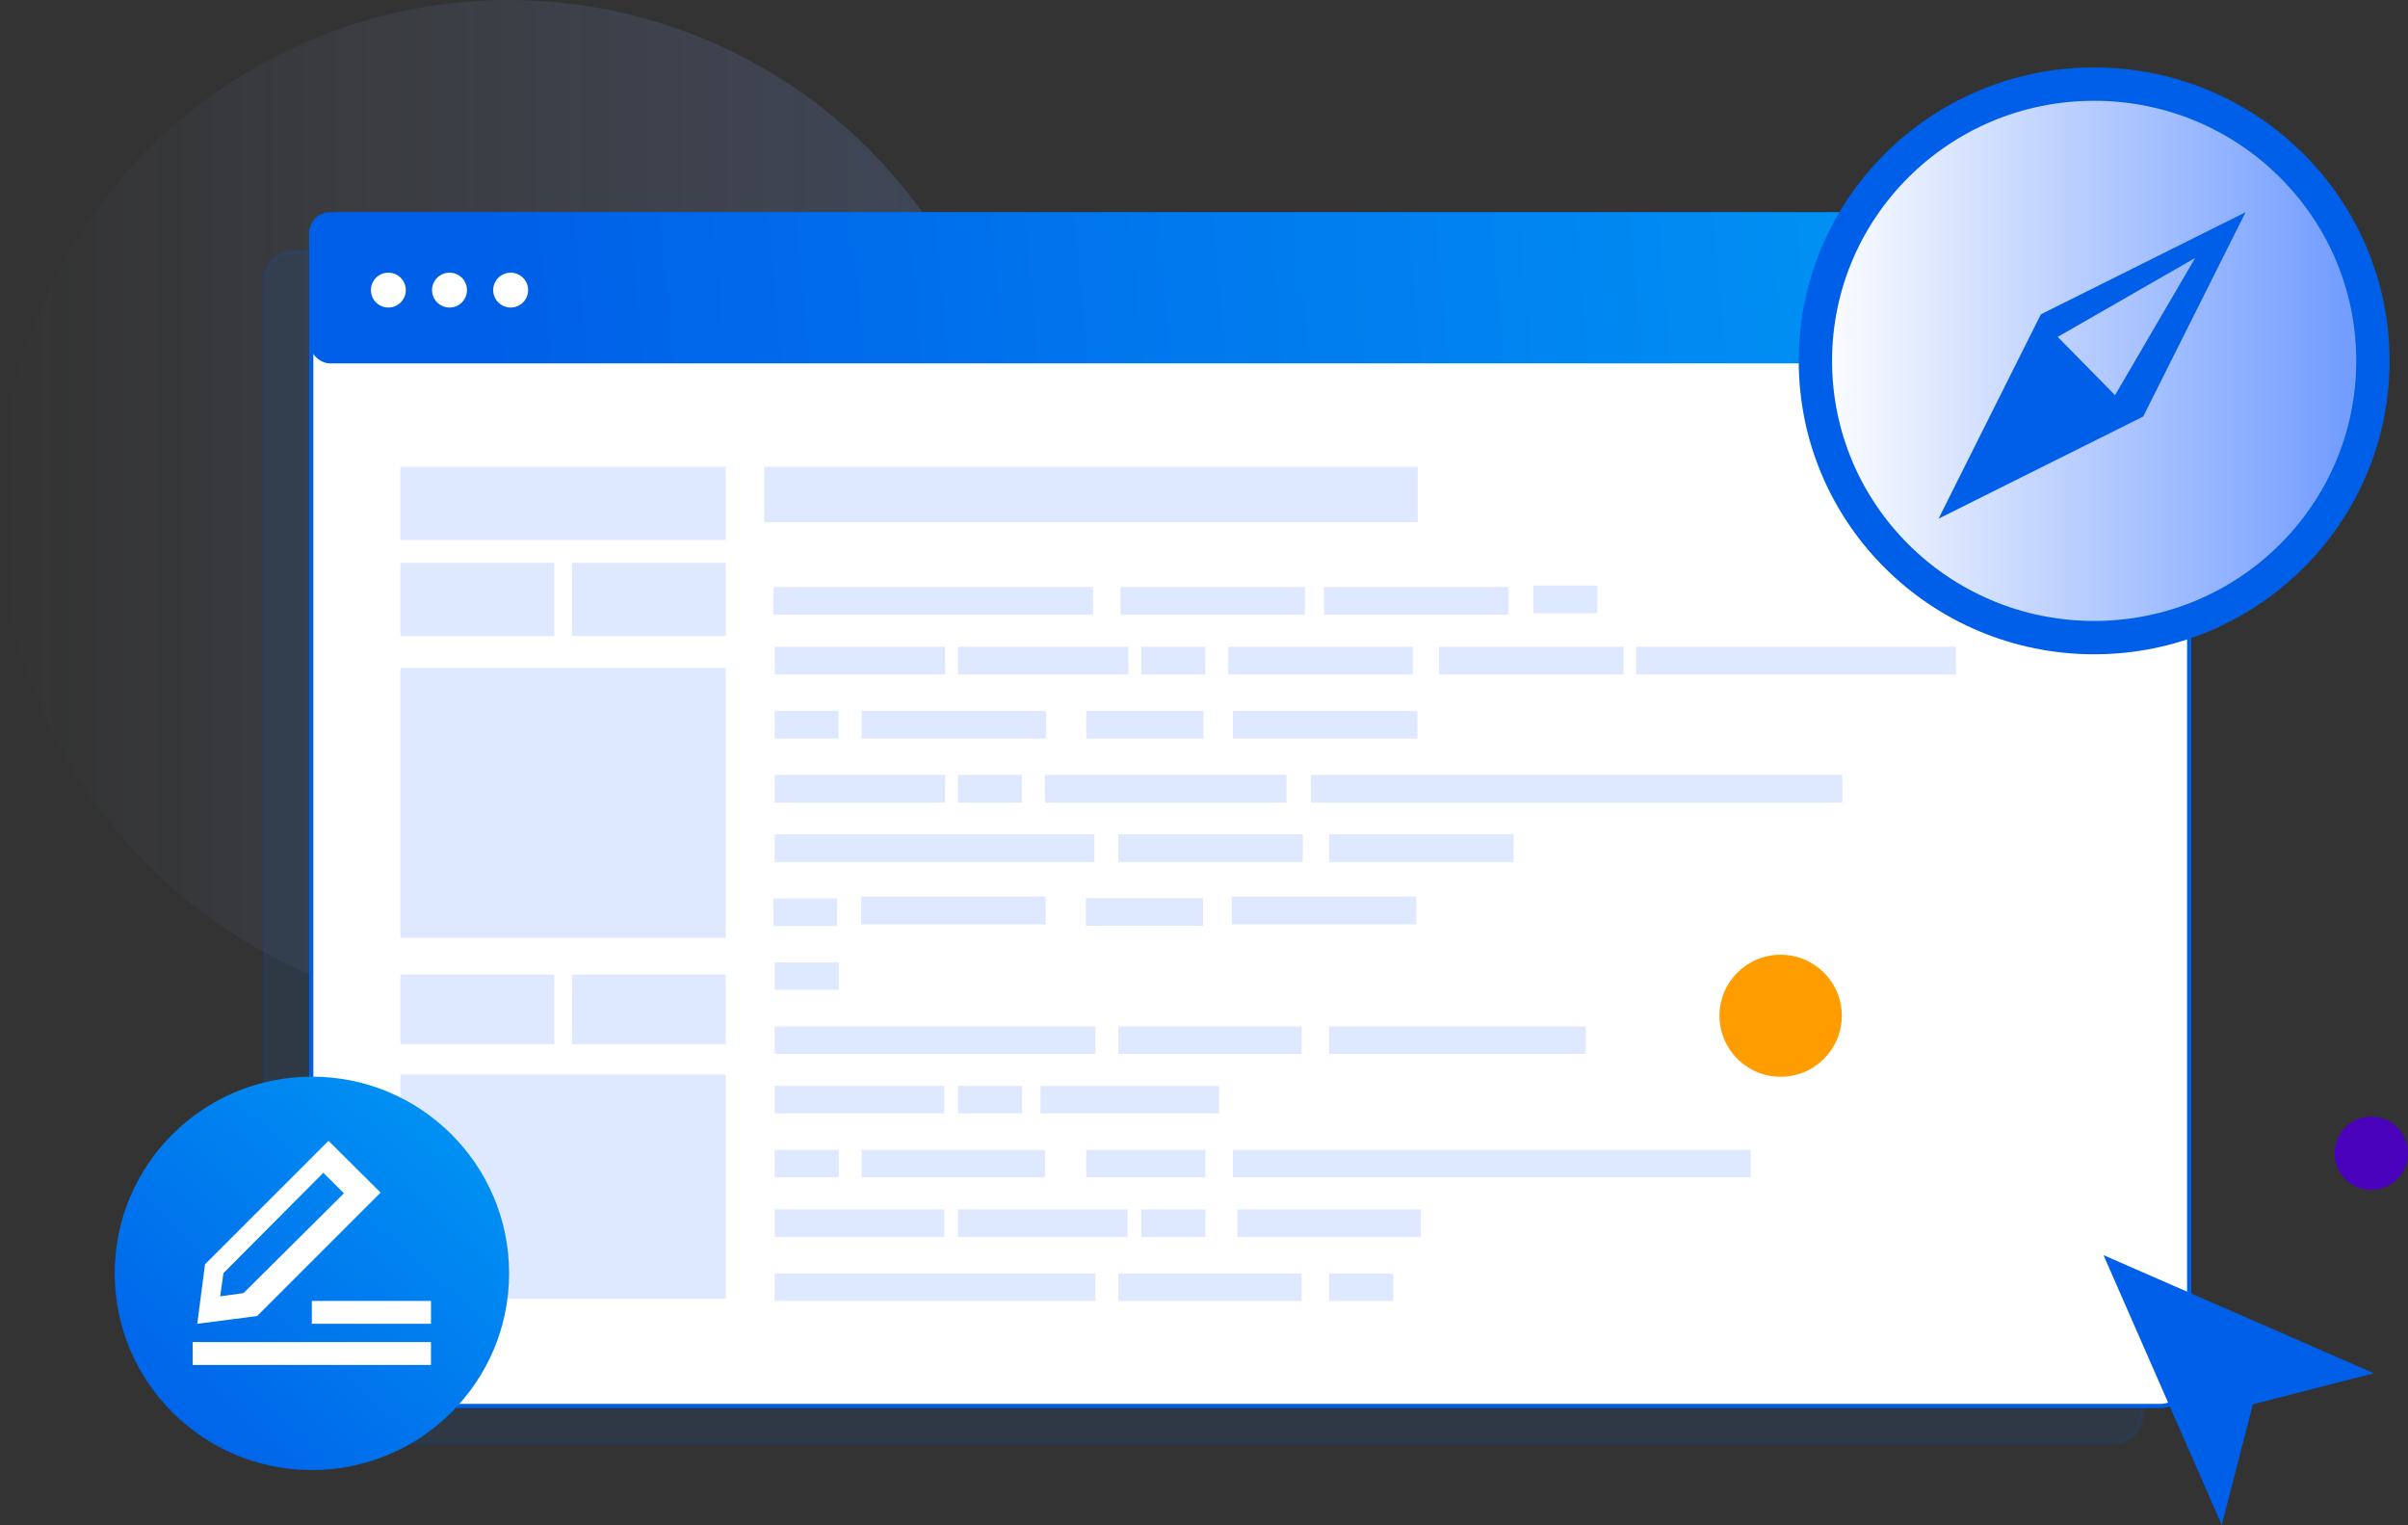 <?xml version="1.0" encoding="UTF-8"?>
<svg width="578px" height="366px" viewBox="0 0 578 366" version="1.1" xmlns="http://www.w3.org/2000/svg" xmlns:xlink="http://www.w3.org/1999/xlink">
    <rect x="0" y="0" width="578" height="366" fill="#333333" stroke="none"/>
    <title>编组 24</title>
    <defs>
        <linearGradient x1="0%" y1="44.924%" x2="94.268%" y2="44.924%" id="linearGradient-1">
            <stop stop-color="#B0C8FF" stop-opacity="0" offset="0%"></stop>
            <stop stop-color="#739DFF" offset="100%"></stop>
        </linearGradient>
        <linearGradient x1="93.994%" y1="49.678%" x2="8.69%" y2="50.306%" id="linearGradient-2">
            <stop stop-color="#0098F5" offset="0%"></stop>
            <stop stop-color="#005FE8" offset="100%"></stop>
        </linearGradient>
        <linearGradient x1="93.994%" y1="0.267%" x2="8.69%" y2="97.265%" id="linearGradient-3">
            <stop stop-color="#0098F5" offset="0%"></stop>
            <stop stop-color="#005FE8" offset="100%"></stop>
        </linearGradient>
        <linearGradient x1="0%" y1="44.924%" x2="94.268%" y2="44.924%" id="linearGradient-4">
            <stop stop-color="#FFFFFF" offset="0%"></stop>
            <stop stop-color="#739DFF" offset="100%"></stop>
        </linearGradient>
    </defs>
    <g id="页面-1" stroke="none" stroke-width="1" fill="none" fill-rule="evenodd">
        <g id="Console" transform="translate(-1042, -4784)">
            <g id="编组-24" transform="translate(1042, 4784)">
                <ellipse id="椭圆形备份-26" fill="url(#linearGradient-1)" opacity="0.178" cx="122.088" cy="121.762" rx="122.088" ry="121.762"></ellipse>
                <rect id="矩形" stroke="#005FE8" fill="#006EEC" opacity="0.1" x="63.462" y="60.347" width="450.76" height="285.979" rx="7"></rect>
                <rect id="矩形备份-136" stroke="#005FE8" fill="#FFFFFF" x="74.712" y="51.44" width="450.76" height="285.979" rx="7"></rect>
                <rect id="矩形" fill="url(#linearGradient-2)" x="74.212" y="50.94" width="451.76" height="36.262" rx="5"></rect>
                <ellipse id="椭圆形" fill="#FFFFFF" cx="93.222" cy="69.622" rx="4.193" ry="4.182"></ellipse>
                <ellipse id="椭圆形备份" fill="#FFFFFF" cx="107.899" cy="69.622" rx="4.193" ry="4.182"></ellipse>
                <ellipse id="椭圆形备份-2" fill="#FFFFFF" cx="122.577" cy="69.622" rx="4.193" ry="4.182"></ellipse>
                <rect id="矩形" fill="#DEE8FF" x="183.411" y="112.023" width="156.892" height="13.317"></rect>
                <rect id="矩形备份-193" fill="#DEE8FF" x="96.122" y="112.023" width="78.094" height="17.565"></rect>
                <rect id="矩形备份-200" fill="#DEE8FF" x="96.122" y="160.327" width="78.094" height="64.771"></rect>
                <rect id="矩形备份-202" fill="#DEE8FF" x="96.122" y="257.899" width="78.094" height="53.793"></rect>
                <rect id="矩形备份-196" fill="#DEE8FF" x="96.122" y="135.077" width="36.917" height="17.565"></rect>
                <rect id="矩形备份-204" fill="#DEE8FF" x="96.122" y="233.881" width="36.917" height="16.708"></rect>
                <rect id="矩形备份-198" fill="#DEE8FF" x="137.299" y="135.077" width="36.917" height="17.565"></rect>
                <rect id="矩形备份-206" fill="#DEE8FF" x="137.299" y="233.881" width="36.917" height="16.708"></rect>
                <rect id="矩形备份-49" fill="#DEE8FF" x="185.942" y="155.22" width="40.92" height="6.658"></rect>
                <g id="编组-23" transform="translate(303.083, 271.588) scale(1, -1) translate(-303.083, -271.588) translate(185.942, 230.969)" fill="#DEE8FF">
                    <rect id="矩形备份-185" x="0" y="15.369" width="40.697" height="6.587"></rect>
                    <rect id="矩形备份-186" x="43.997" y="15.369" width="40.697" height="6.587"></rect>
                    <rect id="矩形备份-187" x="0" y="45.01" width="40.697" height="6.587"></rect>
                    <rect id="矩形备份-188" x="87.993" y="15.369" width="15.399" height="6.587"></rect>
                    <rect id="矩形备份-189" x="43.997" y="45.01" width="15.399" height="6.587"></rect>
                    <rect id="矩形备份-190" x="0" y="29.641" width="15.399" height="6.587"></rect>
                    <rect id="矩形备份-191" x="0" y="74.651" width="15.399" height="6.587"></rect>
                    <rect id="矩形备份-192" x="133.089" y="0" width="15.399" height="6.587"></rect>
                    <rect id="矩形备份-194" x="63.795" y="45.01" width="42.897" height="6.587"></rect>
                    <rect id="矩形备份-195" x="20.898" y="29.641" width="43.997" height="6.587"></rect>
                    <rect id="矩形备份-197" x="111.091" y="15.369" width="43.997" height="6.587"></rect>
                    <rect id="矩形备份-199" x="109.991" y="29.641" width="124.29" height="6.587"></rect>
                    <rect id="矩形备份-201" x="0" y="0" width="76.994" height="6.587"></rect>
                    <rect id="矩形备份-203" x="74.794" y="29.641" width="28.598" height="6.587"></rect>
                    <rect id="矩形备份-205" x="0" y="59.282" width="76.994" height="6.587"></rect>
                    <rect id="矩形备份-207" x="82.493" y="59.282" width="43.997" height="6.587"></rect>
                    <rect id="矩形备份-208" x="82.493" y="0" width="43.997" height="6.587"></rect>
                    <rect id="矩形备份-209" x="133.089" y="59.282" width="61.595" height="6.587"></rect>
                </g>
                <ellipse id="椭圆形备份-8" fill="url(#linearGradient-3)" cx="74.869" cy="305.594" rx="47.332" ry="47.206"></ellipse>
                <path d="M46.253,327.577 L103.449,327.577 L103.449,322.087 L46.253,322.087 L46.253,327.577 Z M74.851,317.696 L103.449,317.696 L103.449,312.207 L74.851,312.207 L74.851,317.696 Z M47.353,317.696 L49.214,303.411 L78.855,273.784 L91.35,286.217 L61.708,315.844 L47.353,317.696 Z M53.634,305.543 L52.853,311.109 L58.453,310.333 L82.55,286.387 L77.601,281.468 L53.634,305.543 Z" id="bianji" fill="#FFFFFF"></path>
                <rect id="矩形备份-169" fill="#DEE8FF" x="229.939" y="155.22" width="40.92" height="6.658"></rect>
                <rect id="矩形备份-177" fill="#DEE8FF" x="185.942" y="185.958" width="40.92" height="6.658"></rect>
                <rect id="矩形备份-170" fill="#DEE8FF" x="273.935" y="155.22" width="15.345" height="6.658"></rect>
                <rect id="矩形备份-178" fill="#DEE8FF" x="229.939" y="185.958" width="15.345" height="6.658"></rect>
                <rect id="矩形备份-173" fill="#DEE8FF" x="185.942" y="170.589" width="15.345" height="6.658"></rect>
                <rect id="矩形备份-181" fill="#DEE8FF" x="185.611" y="215.599" width="15.345" height="6.658"></rect>
                <rect id="矩形备份-171" fill="#DEE8FF" x="368.047" y="140.53" width="15.345" height="6.658"></rect>
                <rect id="矩形备份-50" fill="#DEE8FF" x="294.833" y="155.22" width="44.286" height="6.658"></rect>
                <rect id="矩形备份-179" fill="#DEE8FF" x="314.632" y="185.958" width="127.59" height="6.658"></rect>
                <rect id="矩形备份-174" fill="#DEE8FF" x="206.84" y="170.589" width="44.286" height="6.658"></rect>
                <rect id="矩形备份-182" fill="#DEE8FF" x="206.716" y="215.181" width="44.286" height="6.658"></rect>
                <rect id="矩形备份-51" fill="#DEE8FF" x="345.429" y="155.22" width="44.286" height="6.658"></rect>
                <rect id="矩形备份-180" fill="#DEE8FF" x="250.837" y="185.958" width="57.97" height="6.658"></rect>
                <rect id="矩形备份-175" fill="#DEE8FF" x="295.933" y="170.589" width="44.286" height="6.658"></rect>
                <rect id="矩形备份-183" fill="#DEE8FF" x="295.659" y="215.181" width="44.286" height="6.658"></rect>
                <rect id="矩形备份-44" fill="#DEE8FF" x="185.611" y="140.876" width="76.756" height="6.658"></rect>
                <rect id="矩形备份-172" fill="#DEE8FF" x="392.726" y="155.22" width="76.756" height="6.658"></rect>
                <rect id="矩形备份-176" fill="#DEE8FF" x="260.736" y="170.589" width="28.133" height="6.658"></rect>
                <rect id="矩形备份-184" fill="#DEE8FF" x="260.631" y="215.528" width="28.133" height="6.658"></rect>
                <rect id="矩形备份-60" fill="#DEE8FF" x="185.942" y="200.23" width="76.756" height="6.658"></rect>
                <rect id="矩形备份-46" fill="#DEE8FF" x="268.949" y="140.876" width="44.286" height="6.658"></rect>
                <rect id="矩形备份-61" fill="#DEE8FF" x="268.436" y="200.23" width="44.286" height="6.658"></rect>
                <rect id="矩形备份-48" fill="#DEE8FF" x="317.824" y="140.876" width="44.286" height="6.658"></rect>
                <rect id="矩形备份-62" fill="#DEE8FF" x="319.032" y="200.23" width="44.286" height="6.658"></rect>
                <g id="系统-位置配置" transform="translate(537.364, 333.614) scale(-1, 1) translate(-537.364, -333.614) translate(504.917, 301.229)" fill="#005FE8" fill-rule="nonzero">
                    <rect id="矩形" opacity="0" x="0" y="0" width="64.895" height="64.771"></rect>
                    <polygon id="路径" points="64.895 0 36.516 64.771 29.037 35.789 0 28.35"></polygon>
                </g>
                <ellipse id="椭圆形备份-26" fill="#4A02BC" cx="569.194" cy="276.764" rx="8.806" ry="8.783"></ellipse>
                <ellipse id="椭圆形备份-25" fill="#FF9D00" cx="427.414" cy="243.772" rx="14.681" ry="14.642"></ellipse>
                <ellipse id="椭圆形" stroke="#005FE8" stroke-width="8" fill="url(#linearGradient-4)" cx="502.667" cy="86.606" rx="66.911" ry="66.418"></ellipse>
                <path d="M515.781,75.436 L466.643,50.927 L491.212,99.958 L540.337,124.481 L515.781,75.436 Z M497.976,94.84 L478.742,61.906 L511.739,80.851 L497.976,94.84 Z" id="Fill-3" fill="#005FE8" transform="translate(502.828, 86.606) scale(-1, 1) translate(-502.828, -86.606) "></path>
            </g>
        </g>
    </g>
</svg>